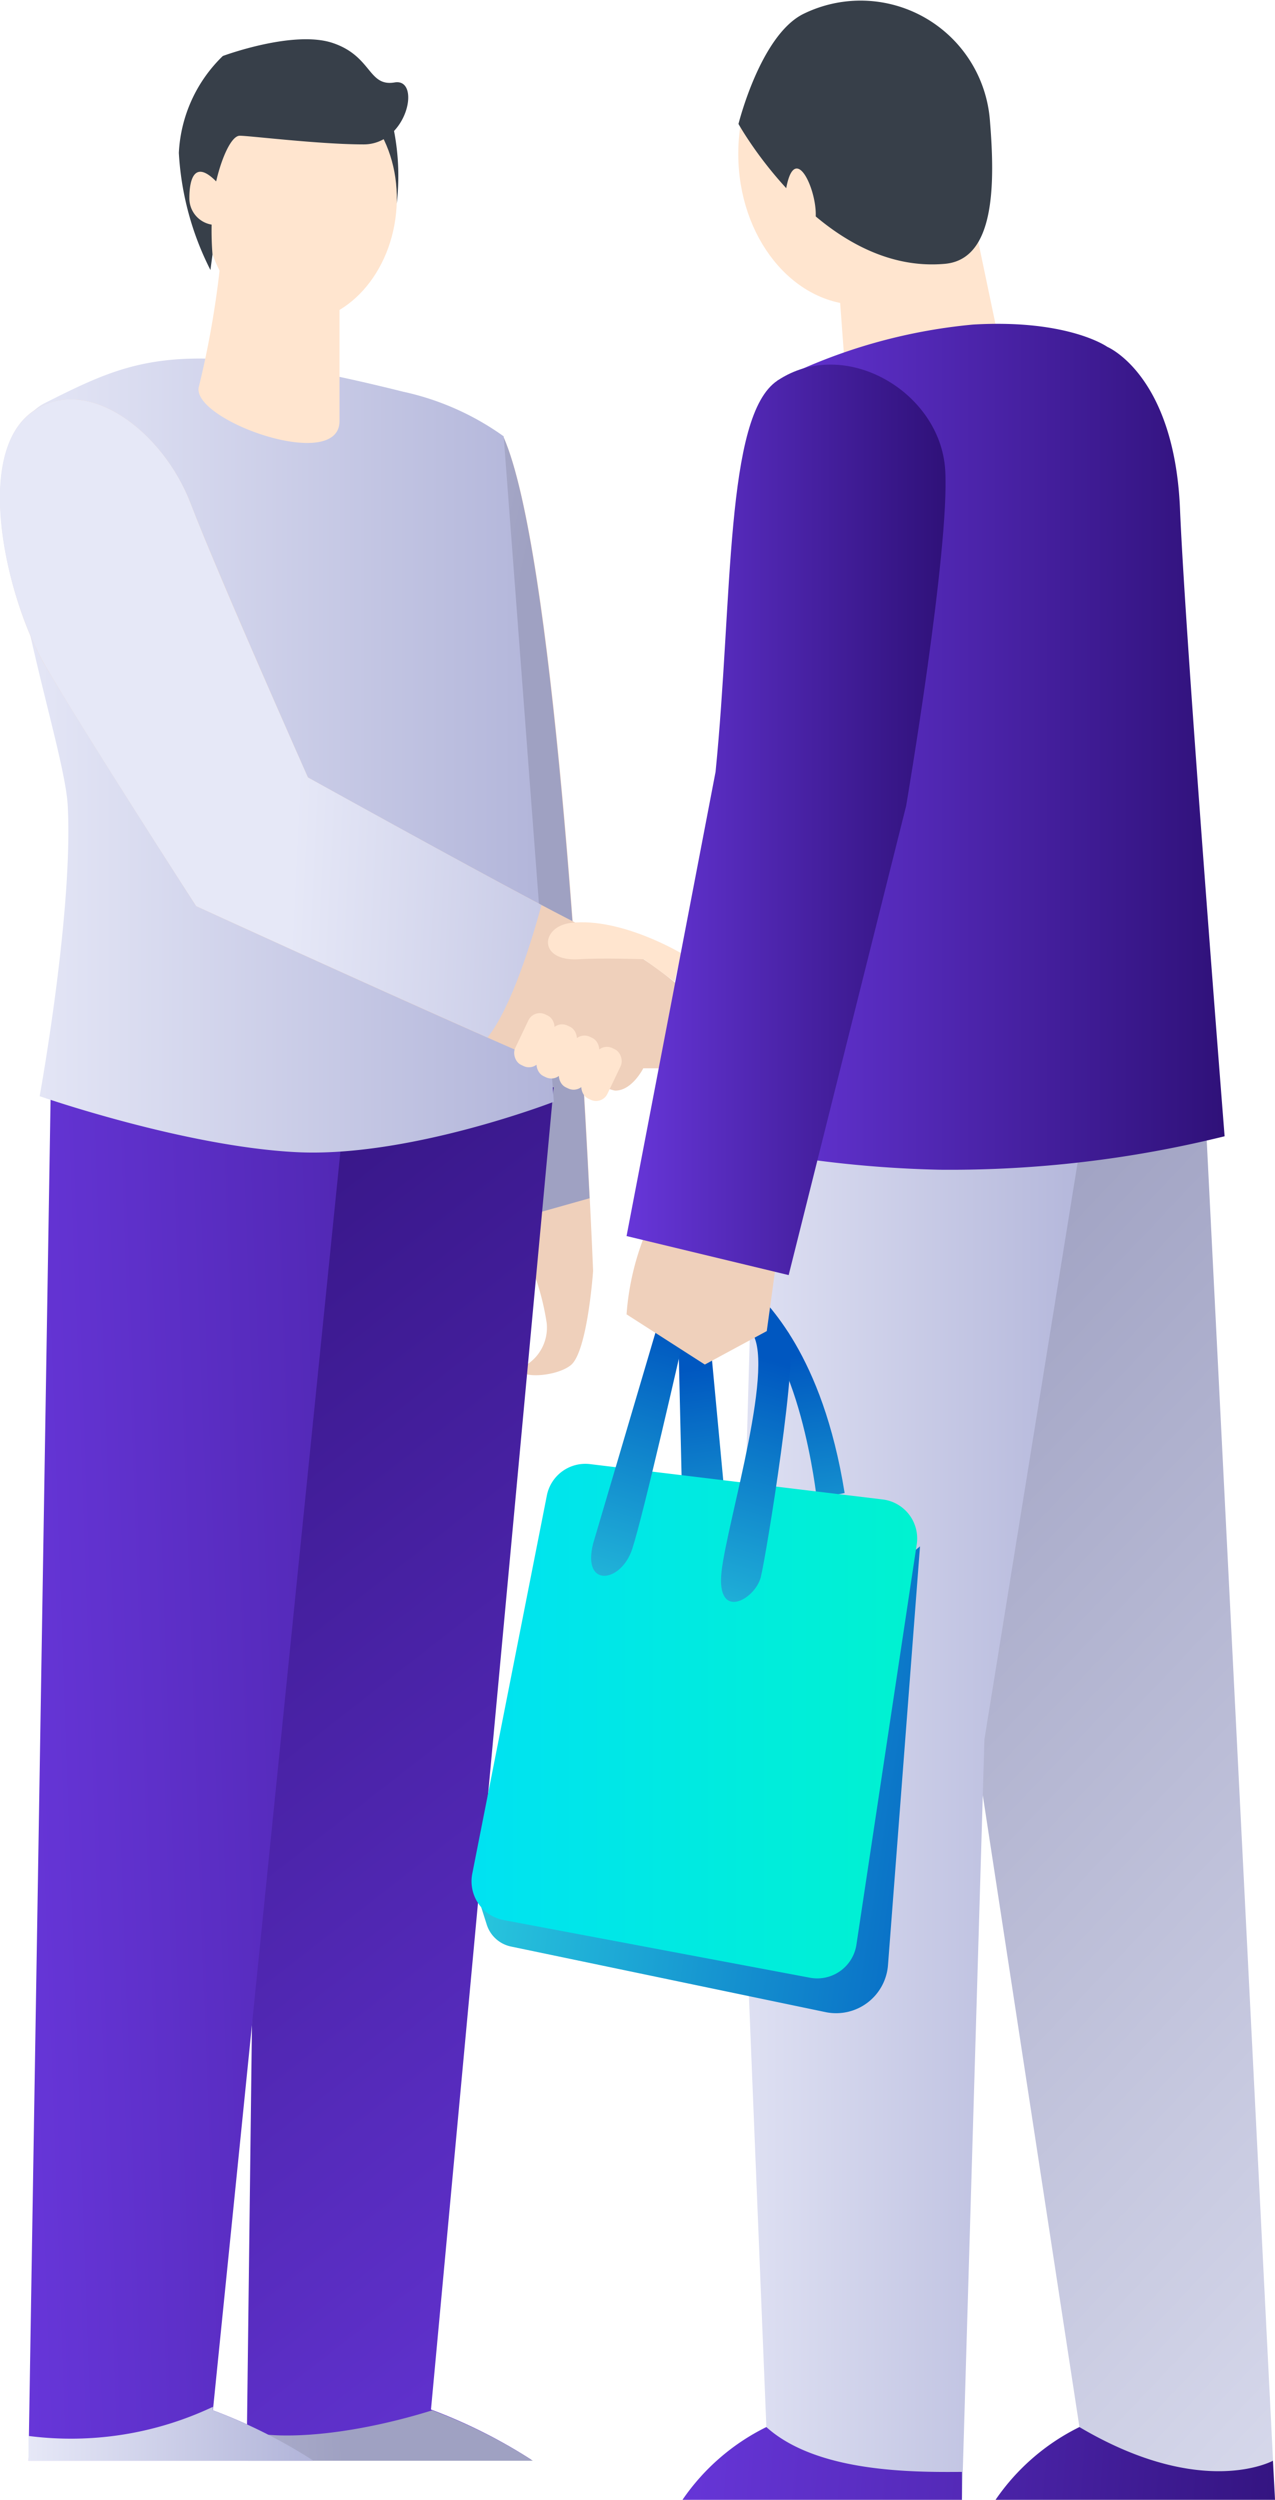 <svg xmlns="http://www.w3.org/2000/svg" xmlns:xlink="http://www.w3.org/1999/xlink" viewBox="0 0 61.74 121"><defs><style>.cls-1{fill:url(#未命名的渐变_70);}.cls-2{fill:url(#未命名的渐变_78);}.cls-3{fill:url(#未命名的渐变_75);}.cls-4{fill:url(#未命名的渐变_78-2);}.cls-5{fill:#efd0bb;}.cls-6{fill:url(#未命名的渐变_70-2);}.cls-7{fill:url(#未命名的渐变_78-3);}.cls-8{fill:url(#未命名的渐变_78-4);}.cls-9{fill:url(#未命名的渐变_80);}.cls-10{fill:url(#未命名的渐变_75-2);}.cls-11{fill:#ffe5cf;}.cls-12{fill:url(#未命名的渐变_78-5);}.cls-13{fill:url(#未命名的渐变_3);}.cls-14{fill:url(#未命名的渐变_3-2);}.cls-15{fill:url(#未命名的渐变_98);}.cls-16{fill:url(#未命名的渐变_3-3);}.cls-17{fill:#373f49;}.cls-18{fill:url(#未命名的渐变_75-3);}.cls-19{fill:url(#未命名的渐变_75-4);}.cls-20{fill:url(#未命名的渐变_78-6);}</style><linearGradient id="未命名的渐变_70" x1="37.08" y1="68.66" x2="86.79" y2="115.65" gradientUnits="userSpaceOnUse"><stop offset="0" stop-color="#9fa1c2"/><stop offset="1" stop-color="#e6e8f7"/></linearGradient><linearGradient id="未命名的渐变_78" x1="31.16" y1="117.87" x2="64.69" y2="120.28" gradientUnits="userSpaceOnUse"><stop offset="0" stop-color="#6736d9"/><stop offset="1" stop-color="#2f1179"/></linearGradient><linearGradient id="未命名的渐变_75" x1="33.05" y1="83.38" x2="53.62" y2="83.38" gradientUnits="userSpaceOnUse"><stop offset="0" stop-color="#e6e8f7"/><stop offset="1" stop-color="#b1b4d9"/></linearGradient><linearGradient id="未命名的渐变_78-2" x1="32.42" y1="119.04" x2="73.06" y2="122.06" xlink:href="#未命名的渐变_78"/><linearGradient id="未命名的渐变_70-2" x1="22.67" y1="39.61" x2="-3.77" y2="33.56" xlink:href="#未命名的渐变_70"/><linearGradient id="未命名的渐变_78-3" x1="40.91" y1="113.48" x2="-4.57" y2="55.17" xlink:href="#未命名的渐变_78"/><linearGradient id="未命名的渐变_78-4" x1="0.14" y1="86.13" x2="46.22" y2="84.46" xlink:href="#未命名的渐变_78"/><linearGradient id="未命名的渐变_80" x1="-10.83" y1="119.01" x2="16.66" y2="118.11" gradientUnits="userSpaceOnUse"><stop offset="0" stop-color="#e6e8f7"/><stop offset="1" stop-color="#9fa1c2"/></linearGradient><linearGradient id="未命名的渐变_75-2" x1="1.38" y1="117.8" x2="15.18" y2="117.8" xlink:href="#未命名的渐变_75"/><linearGradient id="未命名的渐变_78-5" x1="35.76" y1="36.13" x2="59.3" y2="36.13" xlink:href="#未命名的渐变_78"/><linearGradient id="未命名的渐变_3" x1="18.37" y1="82.47" x2="50.85" y2="87.44" gradientUnits="userSpaceOnUse"><stop offset="0" stop-color="#31e0e4"/><stop offset="1" stop-color="#0057c0"/></linearGradient><linearGradient id="未命名的渐变_3-2" x1="38.28" y1="83.11" x2="36.09" y2="65.89" xlink:href="#未命名的渐变_3"/><linearGradient id="未命名的渐变_98" x1="22.83" y1="83.31" x2="44.42" y2="83.31" gradientUnits="userSpaceOnUse"><stop offset="0" stop-color="#00e2f2"/><stop offset="1" stop-color="#00f2d0"/></linearGradient><linearGradient id="未命名的渐变_3-3" x1="30.51" y1="83.04" x2="35.8" y2="65.36" xlink:href="#未命名的渐变_3"/><linearGradient id="未命名的渐变_75-3" x1="0.48" y1="36.57" x2="26.82" y2="36.57" xlink:href="#未命名的渐变_75"/><linearGradient id="未命名的渐变_75-4" x1="14.5" y1="34.82" x2="36.26" y2="35.88" xlink:href="#未命名的渐变_75"/><linearGradient id="未命名的渐变_78-6" x1="30.34" y1="39.68" x2="45.79" y2="39.68" xlink:href="#未命名的渐变_78"/></defs><title>资源 38</title><g id="图层_2" data-name="图层 2"><g id="图层_3" data-name="图层 3"><path class="cls-1" d="M58,46.57,61.74,121H48.21a10.59,10.59,0,0,1,4.06-3.52L41.17,44.94Z"/><path class="cls-2" d="M61.64,119.11h0s-3.42,1.89-9.37-1.63A10.59,10.59,0,0,0,48.21,121H61.74Z"/><path class="cls-3" d="M53.62,47.38,47.67,84.19,46.58,121H33.05a10.59,10.59,0,0,1,4.06-3.52L35.76,84.19l1.08-38.44Z"/><path class="cls-4" d="M37.11,117.48A10.59,10.59,0,0,0,33.05,121H46.58l0-1.35C44.14,119.67,39.54,119.67,37.11,117.48Z"/><path class="cls-5" d="M24.39,21.17c3,6.83,4.33,40.35,4.33,40.35s-.27,3.91-1.08,4.56-3,.65-2.17,0a2.13,2.13,0,0,0,1-2.06,12.42,12.42,0,0,0-.91-3.12L17.35,30Z"/><path class="cls-6" d="M24.39,21.17l-5.8,7.24,3,17.65L25,59l3.55-1C28.11,49.22,26.77,26.64,24.39,21.17Z"/><path class="cls-7" d="M26.81,52.63l-5.94,64a25.37,25.37,0,0,1,4.87,2.44H11.94l.81-65.51Z"/><path class="cls-8" d="M16.81,52.52l-6.5,64.15a25.37,25.37,0,0,1,4.87,2.44H1.38L2.46,52.52Z"/><path class="cls-9" d="M12,117.71v1.4h13.8a25.37,25.37,0,0,0-4.87-2.44C17.33,117.79,13.91,118.14,12,117.71Z"/><path class="cls-10" d="M10.31,116.67l0-.17a16.08,16.08,0,0,1-8.93,1.41l0,1.2h13.8A25.37,25.37,0,0,0,10.31,116.67Z"/><ellipse class="cls-11" cx="41.64" cy="7.45" rx="5.89" ry="7.31"/><polygon class="cls-11" points="46.85 9.21 48.21 15.71 40.9 17.6 40.36 10.29 46.85 9.21"/><path class="cls-12" d="M37.65,18.42a26.57,26.57,0,0,1,9.47-2.71c4.61-.27,6.5,1.08,6.5,1.08s3.25,1.35,3.52,7.85S59.3,55,59.3,55a55.36,55.36,0,0,1-13.8,1.62,55.38,55.38,0,0,1-9.74-1.08Z"/><path class="cls-13" d="M44.55,74.85,43,95.12a2.52,2.52,0,0,1-3,2.28L24.74,94.22a1.57,1.57,0,0,1-1.17-1.06l-.27-.85Z"/><path class="cls-14" d="M36.37,62.27c.74.81,3.45,3.24,4.53,10l-1.35.27s-.82-7.58-3.79-9.2S34.4,65,34.4,65l.81,8.66-2.16-.27-.27-11.64Z"/><path class="cls-15" d="M28.58,70.87l14.16,1.71a1.9,1.9,0,0,1,1.65,2.18L41.47,94.14a1.92,1.92,0,0,1-2.25,1.59L24.39,92.94a1.91,1.91,0,0,1-1.52-2.25l3.61-18.3A1.9,1.9,0,0,1,28.58,70.87Z"/><path class="cls-16" d="M28.72,74.72l3.52-11.91s2.43-2.44,4.06-.55,1.35,1.55,1.89,2.27-1.08,10.73-1.35,11.81-2.17,2.16-1.9-.27,2.74-10.36,1.37-11.68-3.26.6-3.26.6-1.9,8.37-2.44,10S28.18,76.88,28.72,74.72Z"/><path class="cls-17" d="M38.87.69C36.81,1.75,35.76,6,35.76,6s4.06,7.31,10,6.77c2.41-.22,2.44-3.79,2.17-7A6.28,6.28,0,0,0,38.87.69Z"/><path class="cls-18" d="M2.19,19.5c4.33-2.17,6.53-3.24,17.33-.54a13.13,13.13,0,0,1,4.87,2.16l2.43,32.21s-7,2.71-12.45,2.44S1.92,53.06,1.92,53.06,3.55,44.13,3.28,39C3.09,35.38-2.14,21.66,2.19,19.5Z"/><path class="cls-5" d="M1.64,19.88c2.63-1.76,6.24,1,7.59,4.49s5.68,13.26,5.68,13.26S27.09,44.4,29,45.21a17.63,17.63,0,0,1,3.79,2.44s-.27,4.06-.54,4.06H31.15s-.54,1.08-1.35,1.08S9.5,43.86,9.5,43.86,4.06,35.42,2.19,32.22-1.34,21.88,1.64,19.88Z"/><path class="cls-11" d="M33,46.15s-2.91-1.75-5.34-1.48c-1.5.17-1.63,1.9.4,1.76,1.08-.07,3.12,0,3.12,0l1.48,1.08Z"/><rect class="cls-11" x="25.2" y="49" width="1.35" height="2.71" rx="0.61" transform="translate(24.24 -6.24) rotate(25.54)"/><rect class="cls-11" x="26.28" y="49.54" width="1.35" height="2.71" rx="0.61" transform="translate(24.58 -6.65) rotate(25.54)"/><rect class="cls-11" x="27.36" y="50.08" width="1.35" height="2.71" rx="0.61" transform="translate(24.92 -7.06) rotate(25.54)"/><rect class="cls-11" x="28.45" y="50.63" width="1.35" height="2.71" rx="0.61" transform="translate(25.26 -7.48) rotate(25.54)"/><path class="cls-11" d="M38,9.6c.35-3.06,1.56-.51,1.5.87a21.43,21.43,0,0,1-.2,2.22Z"/><path class="cls-19" d="M26.22,43.81c-4.2-2.23-11.31-6.18-11.31-6.18s-4.33-9.74-5.68-13.26-5-6.25-7.59-4.49c-3,2-1.34,9.09.55,12.34S9.5,43.86,9.5,43.86s8.13,3.72,14.11,6.36C24.78,48.73,25.75,45.53,26.22,43.81Z"/><path class="cls-5" d="M31.43,59.29a12.9,12.9,0,0,0-1.09,4.33l3.79,2.43,3-1.62,1.08-7.85Z"/><path class="cls-20" d="M37.65,18.42c-2.55,1.69-2.16,10.55-3,18.94L30.34,59.83l7.85,1.89L43.88,39S46,26.54,45.77,22.75,40.9,16.25,37.65,18.42Z"/><path class="cls-17" d="M18.88,5.48a11.45,11.45,0,0,1,.33,4.37L17.39,6.12Z"/><ellipse class="cls-11" cx="14.57" cy="9.85" rx="5.75" ry="4.63" transform="translate(3.31 23.36) rotate(-84.24)"/><path class="cls-11" d="M10.85,10.57a45.53,45.53,0,0,1-1.21,8.11c-.53,1.61,6.8,4.25,6.8,1.7l0-7.51Z"/><path class="cls-17" d="M10.19,13.07A14.24,14.24,0,0,1,8.66,7.4a7,7,0,0,1,2.13-4.69s3.41-1.27,5.32-.63,1.71,2.13,3,1.91.63,3-1.5,3-5.53-.42-6-.42S10.58,8,10.36,9.32a14.79,14.79,0,0,0-.07,3Z"/><path class="cls-11" d="M10.67,9c-1.31-1.5-1.5-.18-1.5.57a1.29,1.29,0,0,0,1.31,1.32C11.24,10.84,10.67,9,10.67,9Z"/></g></g></svg>